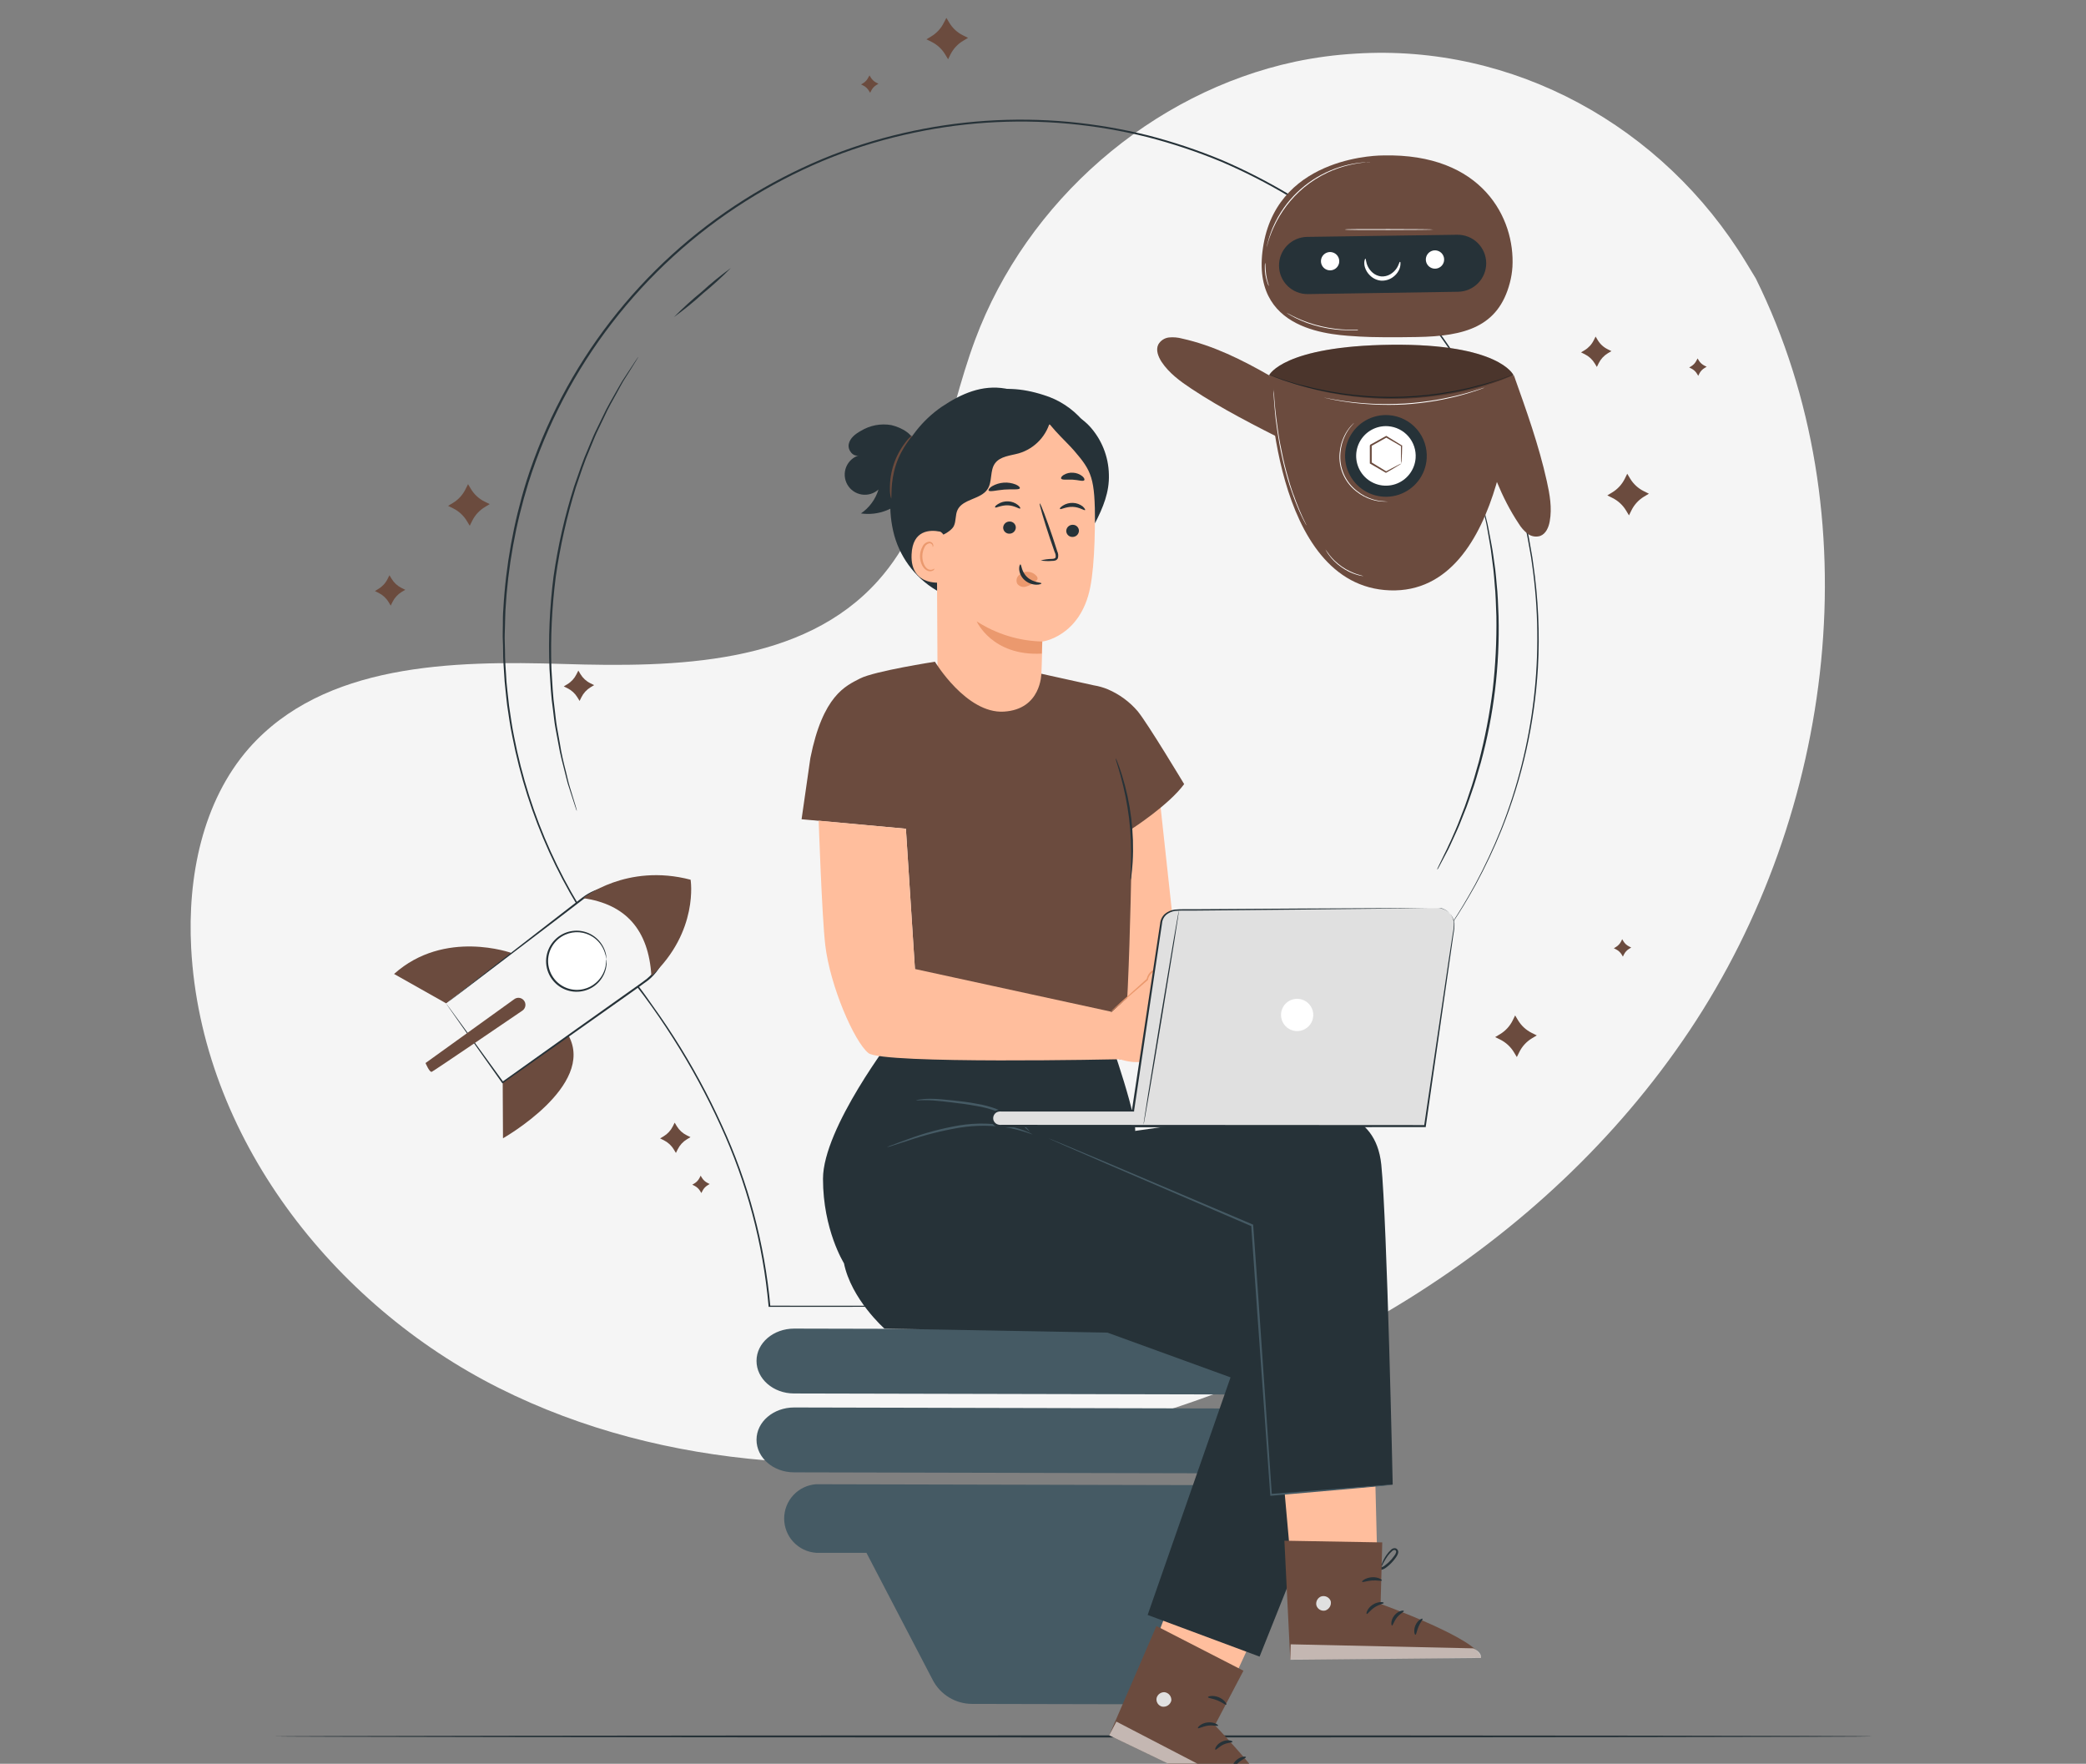 <svg width="343" height="290" viewBox="0 0 343 290" fill="none" xmlns="http://www.w3.org/2000/svg">
<rect x="0" y="0" width="343" height="290" fill="#808080" stroke="none"/>
<g clip-path="url(#clip0_1_876)">
<path d="M288.699 45.775L287.087 43.122C273.443 20.689 248.842 7.171 222.9 8.816C219.555 9.009 216.229 9.452 212.951 10.143C189.364 15.19 168.841 33.026 160.338 55.87C155.33 69.302 153.937 84.77 144.419 95.436C132.068 109.312 111.088 109.743 92.681 109.173C74.275 108.603 53.248 109.087 40.944 123.016C33.263 131.778 30.816 144.222 31.433 155.869C33.078 186.805 54.648 214.471 82.049 228.222C109.45 241.972 141.746 243.199 171.746 237.15C213.78 228.679 253.757 205.411 277.781 169.493C301.806 133.576 307.888 84.565 288.699 45.775Z" fill="#F5F5F5"/>
<path d="M307.855 285.504C307.855 285.597 248.994 285.676 176.409 285.676C103.825 285.676 44.951 285.577 44.951 285.504C44.951 285.431 103.792 285.331 176.409 285.331C249.027 285.331 307.855 285.385 307.855 285.504Z" fill="#263238"/>
<path d="M76.961 79.61L77.439 80.406C77.974 81.297 78.755 82.016 79.687 82.475L80.523 82.887L79.727 83.371C78.834 83.906 78.113 84.686 77.651 85.619L77.24 86.448L76.762 85.659C76.225 84.765 75.442 84.045 74.507 83.583L73.678 83.172L74.474 82.694C75.366 82.156 76.084 81.374 76.543 80.439L76.961 79.61Z" fill="#6B4B3E"/>
<path d="M249.133 166.959L249.611 167.755C250.148 168.647 250.928 169.367 251.86 169.832L252.695 170.243L251.899 170.72C251.006 171.258 250.285 172.041 249.823 172.976L249.412 173.805L248.934 173.009C248.396 172.119 247.616 171.399 246.686 170.933L245.85 170.521L246.646 170.044C247.539 169.509 248.26 168.728 248.722 167.795L249.133 166.959Z" fill="#6B4B3E"/>
<path d="M155.615 2.939L156.093 3.735C156.628 4.629 157.408 5.349 158.341 5.811L159.177 6.223L158.381 6.7C157.495 7.226 156.775 7.992 156.305 8.909L155.894 9.745L155.416 8.949C154.879 8.055 154.096 7.335 153.161 6.873L152.332 6.461L153.128 5.984C154.018 5.447 154.736 4.667 155.197 3.735L155.615 2.939Z" fill="#6B4B3E"/>
<path d="M267.566 77.892L268.044 78.688C268.581 79.582 269.364 80.302 270.299 80.764L271.128 81.175L270.332 81.653C269.442 82.19 268.724 82.97 268.263 83.901L267.852 84.737L267.374 83.941C266.837 83.047 266.054 82.327 265.119 81.865L264.29 81.454L265.079 80.976C265.971 80.439 266.691 79.659 267.155 78.728L267.566 77.892Z" fill="#6B4B3E"/>
<path d="M95.096 110.261L95.441 110.838C95.833 111.489 96.404 112.014 97.086 112.35L97.696 112.649L97.112 113C96.461 113.393 95.937 113.964 95.6 114.645L95.301 115.249L94.95 114.672C94.557 114.021 93.986 113.496 93.305 113.159L92.701 112.861L93.278 112.509C93.931 112.119 94.456 111.547 94.791 110.864L95.096 110.261Z" fill="#6B4B3E"/>
<path d="M110.935 184.59L111.287 185.174C111.68 185.819 112.248 186.339 112.925 186.673L113.536 186.971L112.952 187.323C112.301 187.715 111.776 188.286 111.439 188.968L111.141 189.571L110.789 188.994C110.399 188.344 109.83 187.82 109.151 187.482L108.541 187.177L109.125 186.832C109.775 186.439 110.3 185.868 110.637 185.187L110.935 184.59Z" fill="#6B4B3E"/>
<path d="M262.366 55.34L262.711 55.917C263.102 56.569 263.673 57.095 264.356 57.429L264.966 57.734L264.383 58.079C263.732 58.472 263.207 59.043 262.87 59.724L262.572 60.334L262.22 59.751C261.828 59.1 261.257 58.575 260.575 58.238L259.972 57.94L260.549 57.588C261.201 57.198 261.727 56.626 262.061 55.943L262.366 55.34Z" fill="#6B4B3E"/>
<path d="M64.04 94.581L64.385 95.158C64.777 95.811 65.348 96.338 66.03 96.677L66.64 96.975L66.057 97.32C65.409 97.716 64.885 98.286 64.544 98.965L64.246 99.575L63.894 98.991C63.502 98.341 62.931 97.816 62.249 97.479L61.646 97.181L62.223 96.829C62.875 96.439 63.401 95.867 63.735 95.184L64.04 94.581Z" fill="#6B4B3E"/>
<path d="M279.134 58.935L279.333 59.267C279.558 59.638 279.885 59.937 280.275 60.129L280.627 60.301L280.295 60.5C279.915 60.721 279.609 61.049 279.413 61.442L279.24 61.794L279.041 61.462C278.818 61.087 278.491 60.785 278.1 60.593L277.755 60.421L278.086 60.222C278.458 59.996 278.757 59.67 278.949 59.28L279.134 58.935Z" fill="#6B4B3E"/>
<path d="M266.737 154.423L266.936 154.761C267.161 155.133 267.488 155.432 267.878 155.624L268.223 155.796L267.891 155.995C267.518 156.22 267.217 156.547 267.023 156.937L266.85 157.289L266.651 156.95C266.426 156.579 266.099 156.28 265.709 156.088L265.364 155.916L265.696 155.717C266.069 155.492 266.371 155.165 266.565 154.775L266.737 154.423Z" fill="#6B4B3E"/>
<path d="M142.973 12.398L143.172 12.73C143.393 13.101 143.715 13.402 144.1 13.598L144.445 13.771L144.114 13.97C143.742 14.195 143.443 14.522 143.251 14.912L143.079 15.257L142.873 14.925C142.651 14.552 142.326 14.25 141.938 14.056L141.586 13.884L141.918 13.685C142.288 13.46 142.585 13.133 142.774 12.743L142.973 12.398Z" fill="#6B4B3E"/>
<path d="M115.207 193.306L115.406 193.637C115.631 194.011 115.958 194.312 116.348 194.506L116.693 194.679L116.361 194.878C115.99 195.103 115.69 195.43 115.499 195.82L115.326 196.164L115.127 195.833C114.901 195.461 114.575 195.16 114.186 194.964L113.834 194.791L114.166 194.592C114.54 194.369 114.842 194.042 115.035 193.651L115.207 193.306Z" fill="#6B4B3E"/>
<path d="M212.805 242.277L130.556 242.085C127.146 242.085 124.387 239.677 124.394 236.725C124.394 233.78 127.173 231.419 130.582 231.419L212.831 231.611C216.24 231.611 218.993 234.012 218.986 236.964C218.98 239.896 216.214 242.283 212.805 242.277Z" fill="#455A64"/>
<path d="M212.805 229.303L130.556 229.117C127.146 229.117 124.387 226.709 124.394 223.758C124.394 220.806 127.173 218.451 130.582 218.451L212.831 218.637C216.24 218.637 218.993 221.045 218.986 223.996C218.98 226.928 216.214 229.309 212.805 229.303Z" fill="#455A64"/>
<path d="M209.501 244.214L134.204 244.041C132.775 244.139 131.437 244.776 130.46 245.822C129.483 246.869 128.94 248.247 128.94 249.679C128.94 251.111 129.483 252.49 130.46 253.536C131.437 254.583 132.775 255.219 134.204 255.317H142.469L153.386 276.258C154.002 277.428 154.924 278.409 156.053 279.096C157.183 279.783 158.478 280.15 159.801 280.158L186.71 280.217C188.047 280.222 189.359 279.857 190.501 279.163C191.644 278.468 192.572 277.472 193.184 276.284L203.89 255.503H209.508C210.936 255.405 212.274 254.768 213.252 253.722C214.229 252.675 214.772 251.297 214.772 249.865C214.772 248.433 214.229 247.055 213.252 246.008C212.274 244.962 210.936 244.325 209.508 244.227L209.501 244.214Z" fill="#455A64"/>
<path d="M235.363 156.605C235.363 156.605 235.158 156.924 234.753 157.514L232.962 160.167L231.655 162.131C231.178 162.854 230.707 163.683 230.163 164.558L228.438 167.411C227.808 168.419 227.264 169.566 226.614 170.727C226.296 171.324 225.951 171.934 225.633 172.558C225.467 172.876 225.301 173.221 225.129 173.513C224.956 173.805 224.817 174.176 224.658 174.514C223.994 175.874 223.331 177.294 222.668 178.786L220.718 183.555C220.101 185.233 219.491 186.998 218.86 188.822C217.583 192.756 216.54 196.763 215.736 200.821C214.83 205.397 214.385 210.052 214.41 214.717V214.83H214.304L126.516 214.876H126.377V214.737C125.455 204.462 122.776 194.422 118.457 185.054C116.196 180.086 113.587 175.282 110.65 170.681C109.164 168.339 107.586 166.038 105.908 163.776C104.229 161.514 102.399 159.358 100.601 157.143L100.382 156.877H100.734L100.608 157.143C92.385 146.569 86.774 134.204 84.231 121.053C83.873 119.368 83.654 117.657 83.389 115.945C83.282 115.083 83.203 114.221 83.11 113.358L82.977 112.032L82.891 110.705C82.845 109.836 82.765 108.967 82.739 108.092C82.712 107.216 82.739 106.341 82.686 105.439C82.632 104.537 82.686 103.688 82.686 102.785C82.686 101.883 82.686 101.021 82.765 100.132C83.167 93.015 84.436 85.974 86.546 79.165C92.67 59.963 105.376 43.539 122.424 32.788C126.485 30.228 130.751 28.01 135.179 26.155C139.527 24.347 144.02 22.911 148.611 21.863C157.508 19.814 166.675 19.198 175.766 20.039C180.139 20.453 184.476 21.192 188.74 22.248C192.883 23.315 196.946 24.671 200.898 26.307C204.713 27.95 208.416 29.842 211.982 31.972C215.409 34.079 218.695 36.408 221.819 38.943C227.723 43.796 232.954 49.415 237.373 55.652C241.457 61.4 244.8 67.64 247.323 74.224C247.986 75.776 248.444 77.368 248.987 78.92C249.531 80.472 249.89 82.051 250.314 83.563C250.666 85.129 251.05 86.661 251.355 88.206C251.488 88.976 251.627 89.732 251.76 90.488C251.893 91.244 252.039 91.994 252.118 92.75C252.936 98.391 253.192 104.099 252.881 109.79C252.34 118.931 250.324 127.924 246.911 136.421C245.662 139.508 244.24 142.522 242.653 145.449C241.247 147.983 239.96 150.092 238.859 151.71L237.393 153.866L236.265 155.372L235.343 156.605L236.232 155.372L237.347 153.839L238.806 151.67C239.894 150.026 241.167 147.936 242.56 145.402C244.134 142.471 245.545 139.455 246.785 136.368C252.261 122.525 254.029 107.492 251.913 92.756C251.833 92 251.687 91.257 251.554 90.501C251.422 89.745 251.282 88.989 251.143 88.226C250.845 86.701 250.48 85.175 250.102 83.583C249.724 81.991 249.253 80.485 248.775 78.94C248.298 77.394 247.767 75.802 247.11 74.257C244.588 67.698 241.245 61.484 237.161 55.764C232.747 49.562 227.528 43.974 221.64 39.149C218.521 36.63 215.244 34.312 211.83 32.211C208.276 30.089 204.584 28.208 200.779 26.579C196.841 24.951 192.794 23.601 188.667 22.54C184.417 21.485 180.093 20.751 175.733 20.344C166.677 19.509 157.545 20.127 148.684 22.175C144.111 23.218 139.635 24.649 135.305 26.453C130.895 28.309 126.646 30.528 122.603 33.086C105.601 43.832 92.947 60.243 86.878 79.418C84.776 86.201 83.51 93.215 83.11 100.305C83.064 101.18 83.057 102.056 83.031 102.958C83.004 103.86 82.957 104.702 82.997 105.578C83.037 106.454 83.031 107.322 83.05 108.191C83.07 109.06 83.15 109.929 83.203 110.791L83.282 112.118L83.415 113.445C83.508 114.3 83.594 115.163 83.7 116.018C83.959 117.723 84.178 119.428 84.529 121.106C87.06 134.205 92.646 146.522 100.833 157.056L101.046 157.328H100.701L100.833 157.056C102.644 159.252 104.508 161.401 106.14 163.689C107.771 165.978 109.403 168.273 110.889 170.621C113.837 175.232 116.45 180.049 118.709 185.034C123.048 194.435 125.741 204.511 126.669 214.823L126.523 214.684L214.31 214.73L214.204 214.843C214.192 210.166 214.65 205.499 215.571 200.914C216.37 196.846 217.407 192.828 218.675 188.881C219.338 187.057 219.928 185.293 220.552 183.615C221.175 181.937 221.878 180.365 222.542 178.839C223.205 177.314 223.915 175.927 224.532 174.574L225.003 173.573L225.513 172.617C225.852 171.994 226.177 171.384 226.502 170.787C227.165 169.613 227.709 168.465 228.339 167.47L230.077 164.625C230.621 163.749 231.098 162.92 231.583 162.204C232.067 161.487 232.518 160.837 232.909 160.26L234.727 157.607L235.39 156.712L235.363 156.605Z" fill="#263238"/>
<path d="M94.837 133.344C94.804 133.286 94.779 133.223 94.764 133.158C94.711 133.012 94.651 132.826 94.572 132.594C94.399 132.077 94.167 131.354 93.869 130.432L93.365 128.866C93.199 128.289 93.053 127.652 92.88 126.976C92.549 125.61 92.104 124.071 91.819 122.333C91.66 121.464 91.494 120.555 91.315 119.607C91.136 118.658 91.056 117.657 90.917 116.622C90.605 114.566 90.506 112.35 90.353 109.989C90.156 104.921 90.377 99.844 91.017 94.813C91.734 89.791 92.864 84.838 94.393 80.001C95.162 77.792 95.852 75.683 96.701 73.779C97.112 72.824 97.464 71.882 97.882 71.013L99.096 68.519C99.832 66.914 100.674 65.548 101.351 64.321C101.702 63.717 102.014 63.14 102.326 62.63L103.228 61.25L104.482 59.353L104.813 58.869C104.893 58.756 104.933 58.703 104.939 58.709C104.946 58.716 104.939 58.769 104.846 58.889L104.541 59.393L103.341 61.323L102.465 62.709C102.16 63.226 101.862 63.81 101.523 64.42C100.86 65.654 100.031 67.02 99.314 68.632L98.121 71.126C97.716 71.995 97.371 72.937 96.966 73.892C96.131 75.789 95.454 77.872 94.698 80.101C93.199 84.924 92.09 89.859 91.381 94.859C90.74 99.871 90.503 104.926 90.672 109.976C90.818 112.297 90.904 114.513 91.202 116.562C91.335 117.59 91.415 118.592 91.58 119.54C91.746 120.489 91.905 121.391 92.065 122.26C92.323 124.004 92.728 125.576 93.066 126.903C93.232 127.566 93.371 128.23 93.524 128.8C93.676 129.37 93.856 129.894 93.995 130.372C94.267 131.301 94.486 132.03 94.658 132.548L94.817 133.118C94.835 133.192 94.842 133.268 94.837 133.344Z" fill="#263238"/>
<path d="M120.175 44.064C118.731 45.535 117.208 46.925 115.612 48.229C114.09 49.623 112.488 50.927 110.816 52.136C112.261 50.664 113.787 49.273 115.386 47.971C116.907 46.579 118.506 45.274 120.175 44.064Z" fill="#263238"/>
<path d="M236.299 142.968C236.299 142.968 236.299 142.915 236.358 142.815L236.557 142.384L237.347 140.753L237.924 139.579C238.129 139.147 238.328 138.663 238.587 138.152C239.025 137.124 239.575 135.977 240.059 134.657L240.855 132.594C241.127 131.878 241.36 131.115 241.625 130.332C242.182 128.773 242.64 127.069 243.15 125.278C244.172 121.379 244.938 117.417 245.445 113.418C245.904 109.411 246.106 105.379 246.049 101.346C245.976 99.489 245.943 97.718 245.77 96.04C245.698 95.217 245.651 94.421 245.558 93.659C245.465 92.896 245.366 92.166 245.28 91.47C245.127 90.07 244.868 88.816 244.689 87.722C244.59 87.171 244.51 86.654 244.417 86.183C244.324 85.712 244.218 85.294 244.132 84.91L243.754 83.132C243.721 82.946 243.688 82.794 243.668 82.668C243.659 82.615 243.659 82.561 243.668 82.508C243.69 82.558 243.708 82.609 243.721 82.661C243.754 82.787 243.794 82.933 243.84 83.119C243.953 83.55 244.099 84.134 244.285 84.876L244.596 86.15C244.703 86.621 244.789 87.132 244.895 87.682C245.094 88.783 245.372 90.037 245.558 91.436L245.863 93.625C245.963 94.395 246.016 95.191 246.095 96.02C246.281 97.665 246.328 99.442 246.407 101.326C246.611 109.433 245.633 117.526 243.502 125.351C242.978 127.142 242.507 128.853 241.937 130.412C241.658 131.194 241.426 131.957 241.141 132.674L240.325 134.73C239.827 136.056 239.264 137.197 238.806 138.219C238.567 138.73 238.361 139.207 238.143 139.638L237.532 140.799L236.683 142.404L236.458 142.815C236.415 142.876 236.361 142.928 236.299 142.968Z" fill="#263238"/>
<path d="M208.772 61.767C204.235 59.167 199.486 56.799 194.385 55.672C193.677 55.478 192.94 55.415 192.209 55.486C191.845 55.528 191.496 55.655 191.19 55.858C190.885 56.061 190.631 56.334 190.452 56.653C190.014 57.562 190.451 58.643 190.989 59.485C192.216 61.343 194.053 62.689 195.904 63.916C200.978 67.279 206.424 70.019 211.823 72.751C211.16 68.878 209.78 65.555 208.739 61.767" fill="#6B4B3E"/>
<path d="M243.555 71.763C245.041 76.778 246.825 81.766 249.73 86.11C250.109 86.741 250.602 87.297 251.183 87.749C251.474 87.973 251.814 88.124 252.176 88.189C252.537 88.253 252.909 88.23 253.259 88.12C254.201 87.768 254.652 86.694 254.824 85.706C255.222 83.517 254.824 81.268 254.34 79.106C253.014 73.136 250.957 67.425 248.921 61.694C246.739 64.964 245.419 68.327 243.555 71.763Z" fill="#6B4B3E"/>
<path d="M208.705 61.661C208.705 61.661 209.057 96.385 228.545 97.068C248.032 97.751 248.848 61.913 248.848 61.661C248.848 61.661 246.547 56.487 228.777 56.686C211.007 56.885 208.705 61.661 208.705 61.661Z" fill="#6B4B3E"/>
<path d="M234.587 75.451C234.491 76.777 234.003 78.044 233.186 79.092C232.369 80.14 231.259 80.923 229.998 81.341C228.736 81.758 227.379 81.793 226.097 81.439C224.816 81.085 223.669 80.359 222.8 79.353C221.932 78.347 221.381 77.106 221.218 75.787C221.054 74.468 221.286 73.13 221.883 71.943C222.48 70.756 223.416 69.772 224.572 69.117C225.729 68.461 227.053 68.163 228.379 68.261C230.155 68.391 231.807 69.222 232.972 70.571C234.136 71.919 234.717 73.674 234.587 75.451Z" fill="#263238"/>
<path d="M232.77 75.318C232.699 76.284 232.343 77.207 231.748 77.97C231.153 78.734 230.344 79.304 229.425 79.608C228.506 79.912 227.517 79.936 226.584 79.679C225.651 79.421 224.815 78.892 224.182 78.159C223.55 77.426 223.149 76.522 223.03 75.561C222.911 74.6 223.08 73.626 223.515 72.761C223.95 71.896 224.631 71.18 225.473 70.702C226.316 70.225 227.281 70.007 228.246 70.078C229.54 70.175 230.743 70.781 231.591 71.763C232.439 72.746 232.863 74.024 232.77 75.318Z" fill="white"/>
<path d="M230.408 76.214C230.371 75.946 230.356 75.675 230.362 75.405C230.362 74.894 230.362 74.177 230.362 73.295L230.415 73.388L227.875 71.922H228.014L225.474 73.348C225.407 73.468 225.566 73.196 225.553 73.222V73.972C225.553 74.217 225.553 74.469 225.553 74.715C225.553 75.199 225.553 75.67 225.553 76.128L225.487 76.001L227.974 77.52H227.861C228.637 77.103 229.281 76.771 229.732 76.539C229.965 76.406 230.209 76.293 230.462 76.201C230.253 76.359 230.031 76.498 229.798 76.618C229.374 76.877 228.737 77.282 227.941 77.713L227.888 77.746L227.835 77.713L225.314 76.247L225.241 76.207V76.121C225.241 75.663 225.241 75.192 225.241 74.708C225.241 74.463 225.241 74.217 225.241 73.965V73.249C225.241 73.249 225.387 73.003 225.314 73.116L227.868 71.703L227.941 71.664L228.007 71.703L230.495 73.229H230.554V73.289C230.554 74.204 230.501 74.94 230.475 75.444C230.477 75.702 230.454 75.96 230.408 76.214Z" fill="#6B4B3E"/>
<path d="M208.619 61.635C208.619 61.635 208.659 61.635 208.725 61.635L209.017 61.734L210.151 62.132L210.961 62.424L211.949 62.729C212.652 62.941 213.448 63.213 214.357 63.392L215.77 63.75C216.26 63.877 216.778 63.969 217.315 64.082C218.376 64.328 219.537 64.493 220.744 64.692C226.023 65.452 231.384 65.452 236.663 64.692C237.877 64.5 239.031 64.334 240.093 64.089C240.63 63.969 241.147 63.877 241.638 63.757L243.051 63.392C243.96 63.18 244.756 62.908 245.465 62.729C245.817 62.623 246.129 62.53 246.447 62.431L247.263 62.139L248.391 61.741L248.682 61.641L248.788 61.608C248.788 61.608 248.755 61.608 248.689 61.654L248.397 61.767L247.276 62.185L246.467 62.49C246.168 62.596 245.804 62.689 245.485 62.809C244.782 63.021 243.986 63.299 243.077 63.518L241.665 63.89C241.174 64.016 240.656 64.115 240.119 64.235C239.051 64.48 237.897 64.653 236.683 64.852C231.39 65.63 226.011 65.63 220.718 64.852C219.497 64.653 218.343 64.48 217.275 64.228C216.745 64.115 216.221 64.016 215.73 63.89L214.317 63.518C213.408 63.299 212.619 63.021 211.909 62.802L210.927 62.49L210.118 62.185L208.997 61.761L208.705 61.648L208.619 61.635Z" fill="#263238"/>
<g opacity="0.3">
<path d="M208.705 61.661C208.705 61.661 211.007 56.892 228.777 56.686C246.547 56.481 248.848 61.661 248.848 61.661C248.848 61.661 230.926 70.503 208.705 61.661Z" fill="black"/>
</g>
<path d="M214.814 86.376C214.801 86.359 214.79 86.342 214.781 86.322L214.695 86.17L214.37 85.56L214.144 85.122L213.892 84.585C213.713 84.2 213.514 83.762 213.315 83.258L212.997 82.482L212.685 81.633C212.453 81.049 212.261 80.406 212.022 79.736C211.604 78.409 211.199 76.89 210.841 75.298C210.483 73.707 210.224 72.181 210.012 70.781C209.8 69.382 209.661 68.128 209.581 67.06C209.528 66.53 209.495 66.052 209.468 65.628C209.442 65.203 209.422 64.838 209.409 64.54V63.877V63.631C209.409 63.631 209.409 63.631 209.409 63.697V63.87C209.409 64.042 209.409 64.268 209.462 64.533C209.515 64.798 209.501 65.196 209.541 65.614C209.581 66.032 209.614 66.516 209.667 67.047C209.767 68.108 209.933 69.362 210.131 70.761C210.33 72.161 210.622 73.673 210.967 75.265C211.312 76.857 211.73 78.343 212.135 79.689C212.36 80.353 212.546 81.016 212.798 81.587L213.103 82.442L213.415 83.218C213.601 83.716 213.8 84.153 213.972 84.545L214.211 85.089L214.43 85.533L214.728 86.15L214.801 86.309L214.814 86.376Z" fill="white"/>
<path d="M224.207 94.726C224.102 94.723 223.997 94.71 223.895 94.687C223.614 94.642 223.337 94.575 223.066 94.488C222.662 94.367 222.267 94.216 221.885 94.037C221.423 93.811 220.98 93.549 220.559 93.254C220.137 92.954 219.74 92.622 219.371 92.259C219.071 91.96 218.793 91.639 218.542 91.297C218.37 91.073 218.215 90.835 218.078 90.587C218.02 90.5 217.971 90.406 217.932 90.309C217.932 90.309 218.177 90.68 218.595 91.237C218.854 91.564 219.133 91.875 219.431 92.166C219.801 92.519 220.195 92.845 220.612 93.141C221.033 93.434 221.477 93.693 221.938 93.917C222.312 94.101 222.698 94.26 223.092 94.395C223.769 94.62 224.207 94.7 224.207 94.726Z" fill="white"/>
<path d="M228.266 82.475H228.08C227.961 82.475 227.775 82.475 227.543 82.475C226.886 82.464 226.234 82.359 225.606 82.164C224.667 81.879 223.791 81.417 223.026 80.804C222.071 80.066 221.319 79.099 220.837 77.993C220.356 76.887 220.162 75.677 220.273 74.476C220.317 73.953 220.41 73.436 220.552 72.93C220.682 72.496 220.846 72.072 221.043 71.664C221.331 71.069 221.702 70.517 222.144 70.025C222.261 69.893 222.385 69.767 222.515 69.647C222.608 69.561 222.655 69.521 222.661 69.528C222.668 69.534 222.482 69.713 222.184 70.065C221.761 70.56 221.408 71.112 221.136 71.703C220.943 72.109 220.786 72.531 220.665 72.964C220.531 73.461 220.444 73.969 220.406 74.483C220.3 75.663 220.491 76.851 220.963 77.938C221.434 79.025 222.171 79.976 223.106 80.704C223.508 81.025 223.939 81.309 224.392 81.553C224.793 81.755 225.207 81.928 225.633 82.071C226.254 82.269 226.898 82.387 227.55 82.422C228.007 82.475 228.266 82.462 228.266 82.475Z" fill="white"/>
<path d="M227.424 25.558C227.424 25.558 210.43 25.352 207.777 40.084C205.124 54.816 219.457 55.068 223.59 55.34C225.467 55.466 229.473 55.479 233.009 55.413C240.842 55.28 246.374 53.761 248.264 46.498C248.49 45.645 248.632 44.772 248.689 43.891C249.147 35.932 243.754 25.166 227.424 25.558Z" fill="#6B4B3E"/>
<path d="M239.748 47.971L215.066 48.355C214.449 48.365 213.835 48.252 213.261 48.024C212.687 47.795 212.164 47.455 211.722 47.024C211.28 46.592 210.928 46.077 210.685 45.509C210.443 44.941 210.316 44.33 210.311 43.712C210.291 42.47 210.766 41.27 211.63 40.377C212.494 39.484 213.678 38.971 214.92 38.95L239.615 38.598C240.233 38.589 240.846 38.703 241.42 38.931C241.994 39.16 242.518 39.5 242.96 39.931C243.402 40.363 243.755 40.877 243.999 41.445C244.242 42.013 244.371 42.623 244.378 43.241C244.388 44.482 243.907 45.676 243.039 46.562C242.172 47.448 240.988 47.955 239.748 47.971Z" fill="#263238"/>
<path d="M220.187 43.235C220.13 43.527 219.987 43.796 219.777 44.008C219.567 44.219 219.299 44.364 219.006 44.422C218.714 44.481 218.411 44.452 218.135 44.338C217.859 44.224 217.624 44.032 217.458 43.784C217.292 43.536 217.204 43.244 217.204 42.946C217.204 42.648 217.292 42.357 217.458 42.109C217.624 41.861 217.86 41.668 218.135 41.554C218.411 41.441 218.714 41.411 219.006 41.47C219.396 41.549 219.739 41.778 219.961 42.109C220.182 42.44 220.263 42.844 220.187 43.235Z" fill="white"/>
<path d="M237.433 42.956C237.376 43.249 237.234 43.518 237.024 43.729C236.814 43.941 236.546 44.085 236.254 44.145C235.962 44.204 235.659 44.175 235.384 44.062C235.108 43.949 234.872 43.757 234.706 43.51C234.539 43.263 234.45 42.971 234.449 42.673C234.448 42.376 234.536 42.084 234.701 41.836C234.866 41.588 235.1 41.394 235.375 41.279C235.65 41.165 235.953 41.134 236.246 41.192C236.637 41.269 236.981 41.498 237.204 41.828C237.427 42.159 237.509 42.565 237.433 42.956Z" fill="white"/>
<path d="M224.512 42.538C224.625 42.538 224.565 43.075 224.896 43.779C225.087 44.179 225.358 44.536 225.692 44.827C226.089 45.173 226.582 45.39 227.105 45.45C227.632 45.488 228.158 45.363 228.611 45.092C228.994 44.867 229.326 44.564 229.586 44.203C230.037 43.573 230.077 43.049 230.19 43.056C230.302 43.062 230.276 43.188 230.276 43.44C230.261 43.794 230.168 44.141 230.004 44.455C229.758 44.93 229.395 45.334 228.949 45.629C228.39 46.008 227.719 46.188 227.046 46.14C226.373 46.068 225.746 45.769 225.268 45.291C224.883 44.927 224.597 44.47 224.439 43.964C224.331 43.626 224.301 43.268 224.353 42.916C224.399 42.651 224.465 42.532 224.512 42.538Z" fill="white"/>
<path d="M225.275 26.659H225.215H225.036C224.877 26.659 224.644 26.659 224.372 26.712C223.528 26.796 222.691 26.935 221.865 27.13C220.641 27.42 219.45 27.833 218.31 28.363C216.911 29.018 215.6 29.847 214.41 30.831C212.255 32.632 210.537 34.901 209.389 37.464C209.04 38.236 208.745 39.032 208.506 39.845C208.414 40.137 208.367 40.363 208.321 40.508L208.268 40.681V40.741C208.268 40.741 208.268 40.741 208.268 40.681L208.307 40.502C208.341 40.349 208.38 40.117 208.467 39.839C208.676 39.017 208.946 38.212 209.276 37.431C209.777 36.262 210.402 35.15 211.14 34.114C213.707 30.528 217.507 28.015 221.812 27.057C222.651 26.87 223.502 26.746 224.359 26.685C224.658 26.685 224.897 26.685 225.023 26.685H225.261L225.275 26.659Z" fill="white"/>
<path d="M208.652 47.042C208.543 46.879 208.46 46.7 208.407 46.511C208.253 46.08 208.137 45.636 208.062 45.185C207.992 44.722 207.963 44.253 207.976 43.785C207.972 43.591 207.994 43.397 208.042 43.208C208.089 43.208 208.042 44.097 208.201 45.198C208.361 46.299 208.692 47.029 208.652 47.042Z" fill="white"/>
<path d="M235.668 37.736C235.668 37.776 232.418 37.809 228.412 37.809C224.406 37.809 221.149 37.809 221.149 37.736C221.149 37.663 224.399 37.67 228.412 37.67C232.425 37.67 235.668 37.703 235.668 37.736Z" fill="white"/>
<path d="M223.278 54.292C223.278 54.292 223.238 54.292 223.159 54.292H222.807C222.648 54.292 222.462 54.292 222.243 54.292C222.024 54.292 221.772 54.292 221.494 54.292C220.847 54.286 220.2 54.246 219.557 54.172C218.77 54.081 217.988 53.946 217.216 53.768C216.445 53.593 215.685 53.371 214.94 53.105C214.333 52.885 213.737 52.632 213.156 52.348C212.904 52.229 212.685 52.11 212.493 52.003C212.3 51.897 212.135 51.811 212.002 51.731L211.697 51.546L211.597 51.473C211.597 51.473 211.637 51.473 211.71 51.519L212.029 51.678C212.161 51.751 212.327 51.844 212.526 51.937C212.725 52.03 212.944 52.149 213.189 52.255C213.687 52.488 214.29 52.74 214.974 52.985C215.718 53.245 216.475 53.466 217.242 53.648C218.01 53.826 218.788 53.963 219.57 54.06C220.287 54.146 220.943 54.192 221.494 54.206C221.766 54.206 222.018 54.206 222.237 54.206H223.271L223.278 54.292Z" fill="white"/>
<path d="M244.053 63.784H243.993L243.8 63.857L243.064 64.122C242.746 64.235 242.354 64.367 241.89 64.507C241.426 64.646 240.902 64.818 240.318 64.964L239.396 65.21L238.388 65.442C237.725 65.608 236.942 65.74 236.153 65.893C234.433 66.184 232.699 66.387 230.959 66.503C229.22 66.592 227.478 66.592 225.739 66.503C224.936 66.45 224.174 66.41 223.464 66.331L222.436 66.225L221.487 66.092C220.884 66.019 220.346 65.913 219.869 65.833C219.391 65.754 218.987 65.667 218.655 65.594L217.892 65.422L217.693 65.376H217.627C217.627 65.376 217.627 65.376 217.7 65.376L217.899 65.409L218.668 65.555C219 65.621 219.404 65.701 219.882 65.767C220.36 65.833 220.897 65.946 221.5 66.012L222.449 66.132C222.774 66.171 223.112 66.198 223.47 66.231C224.18 66.304 224.943 66.344 225.739 66.39C227.344 66.457 229.108 66.457 230.952 66.351C232.796 66.244 234.547 66.012 236.126 65.754C236.915 65.608 237.665 65.482 238.361 65.316C238.706 65.236 239.025 65.17 239.37 65.09L240.292 64.858C240.882 64.719 241.406 64.553 241.864 64.42C242.321 64.288 242.726 64.162 243.051 64.055L243.794 63.817L243.986 63.757L244.053 63.784Z" fill="white"/>
<path d="M82.659 177.957L82.706 187.157C82.706 187.157 97.961 178.534 93.491 170.276L82.659 177.957Z" fill="#6B4B3E"/>
<path d="M84.145 156.705C84.145 156.705 73.127 152.679 64.796 160.141L73.366 164.976L84.145 156.705Z" fill="#6B4B3E"/>
<path d="M73.366 165.003C73.711 165.454 82.652 177.957 82.652 177.957L106.014 161.375C106.976 160.693 107.786 159.82 108.394 158.809C109.001 157.799 109.393 156.674 109.544 155.505C109.695 154.335 109.602 153.148 109.27 152.016C108.939 150.885 108.377 149.834 107.619 148.931C106.201 147.255 104.192 146.19 102.01 145.957C99.827 145.723 97.639 146.339 95.898 147.677L73.366 165.003Z" fill="#F5F5F5"/>
<path d="M73.366 165.003C73.423 164.944 73.486 164.891 73.552 164.844L74.136 164.373L76.417 162.588L84.881 155.995L90.751 151.445L94.028 148.911L95.746 147.585C96.344 147.127 96.997 146.745 97.689 146.45C98.041 146.296 98.402 146.166 98.77 146.059C99.146 145.96 99.527 145.885 99.911 145.833C100.694 145.721 101.49 145.721 102.273 145.833C103.899 146.053 105.43 146.731 106.684 147.79C107.325 148.331 107.886 148.961 108.349 149.661C108.815 150.374 109.178 151.148 109.43 151.962C109.919 153.647 109.896 155.438 109.363 157.11C108.852 158.706 107.886 160.119 106.584 161.176C105.258 162.17 103.977 163.039 102.704 163.961L95.328 169.175L82.725 178.063L82.619 178.136L82.546 178.037C79.701 174.017 77.392 170.74 75.781 168.485L73.97 165.898L73.505 165.235C73.45 165.164 73.401 165.089 73.36 165.009C73.424 165.083 73.484 165.161 73.539 165.242C73.665 165.401 73.831 165.626 74.043 165.905L75.92 168.472L82.752 177.884H82.579L95.136 168.936C97.49 167.271 99.951 165.52 102.498 163.709C103.765 162.794 105.098 161.905 106.359 160.937C107.603 159.919 108.524 158.562 109.012 157.03C109.522 155.425 109.542 153.705 109.072 152.088C108.833 151.305 108.485 150.559 108.037 149.873C107.381 148.879 106.522 148.036 105.516 147.4C104.509 146.764 103.379 146.35 102.2 146.185C101.448 146.076 100.684 146.076 99.931 146.185C99.56 146.232 99.192 146.303 98.83 146.397C98.475 146.496 98.127 146.62 97.789 146.769C96.416 147.319 95.341 148.334 94.2 149.17L90.937 151.664L85.067 156.121L76.523 162.615L74.182 164.386L73.559 164.844L73.366 165.003Z" fill="#263238"/>
<path d="M84.563 164.286L69.97 174.786C69.97 174.786 70.633 176.385 70.998 176.226C71.363 176.067 82.334 168.598 85.896 166.17C86.033 166.076 86.148 165.954 86.233 165.812C86.318 165.669 86.372 165.51 86.39 165.345C86.409 165.18 86.391 165.013 86.339 164.856C86.287 164.698 86.201 164.554 86.088 164.432C85.897 164.224 85.635 164.094 85.353 164.067C85.072 164.04 84.79 164.118 84.563 164.286Z" fill="#6B4B3E"/>
<path d="M99.706 157.693C99.768 158.657 99.543 159.618 99.059 160.454C98.576 161.29 97.855 161.963 96.988 162.389C96.121 162.816 95.148 162.975 94.191 162.848C93.233 162.72 92.335 162.312 91.61 161.674C90.885 161.036 90.365 160.197 90.117 159.264C89.868 158.331 89.902 157.345 90.214 156.431C90.526 155.517 91.103 154.716 91.87 154.129C92.638 153.543 93.562 153.197 94.525 153.136C95.817 153.055 97.087 153.489 98.058 154.343C99.03 155.197 99.622 156.402 99.706 157.693Z" fill="white"/>
<path d="M99.706 157.693C99.706 157.693 99.659 157.262 99.414 156.539C99.062 155.514 98.378 154.637 97.47 154.045C96.807 153.612 96.045 153.351 95.255 153.287C94.465 153.224 93.671 153.359 92.947 153.68C92.059 154.074 91.313 154.73 90.809 155.56C90.305 156.39 90.067 157.354 90.128 158.323C90.2 159.324 90.583 160.277 91.222 161.05C91.792 161.735 92.543 162.246 93.391 162.523C94.238 162.8 95.147 162.832 96.011 162.615C96.73 162.44 97.396 162.097 97.955 161.613C98.783 160.914 99.351 159.956 99.567 158.894C99.633 158.501 99.679 158.104 99.706 157.706C99.736 157.808 99.749 157.913 99.746 158.018C99.766 158.32 99.749 158.623 99.692 158.92C99.542 159.863 99.121 160.742 98.478 161.449C97.836 162.156 97.002 162.66 96.078 162.9C95.161 163.142 94.195 163.118 93.292 162.832C92.389 162.545 91.586 162.007 90.977 161.282C90.286 160.461 89.875 159.441 89.803 158.37C89.738 157.337 89.993 156.309 90.533 155.426C91.073 154.543 91.872 153.848 92.821 153.435C93.646 153.082 94.55 152.954 95.441 153.063C96.385 153.187 97.274 153.579 98.001 154.194C98.728 154.81 99.262 155.621 99.54 156.532C99.632 156.818 99.688 157.115 99.706 157.415C99.72 157.507 99.72 157.601 99.706 157.693Z" fill="#263238"/>
<path d="M107.108 160.479C114.955 153.143 113.555 144.646 113.555 144.646C103.002 141.874 95.879 147.677 95.879 147.677C102.903 148.666 106.664 152.917 107.108 160.479Z" fill="#6B4B3E"/>
<path d="M190.458 129.244L193.184 154.297L209.316 159.676L209.979 167.477L187.215 165.951C187.215 165.951 180.197 166.124 178.671 156.877L178.3 132.574L190.458 129.244Z" fill="#FFBE9D"/>
<path d="M223.935 167.344C223.791 167.514 223.6 167.637 223.386 167.696C223.172 167.755 222.944 167.748 222.734 167.676C222.642 167.648 222.555 167.605 222.475 167.55C221.905 167.192 222.296 165.938 222.296 165.938L219.457 164.671C219.457 164.671 214.927 166.144 213.116 167.43C211.306 168.717 208.148 166.455 208.148 166.455L208.606 159.822L215.385 156.32C215.385 156.32 214.974 156.526 215.597 155.697C216.221 154.868 217.846 155.697 217.846 155.697C218.23 155.312 219.398 155.445 219.398 155.445L224.041 157.262C224.512 157.449 224.935 157.739 225.279 158.111C225.624 158.483 225.88 158.927 226.031 159.411L227.211 163.159C227.211 163.159 227.676 165.759 227.364 166.25C227.229 166.455 227.023 166.603 226.785 166.666C226.548 166.728 226.296 166.7 226.077 166.588C226.077 166.588 225.414 168.041 225.023 167.994C224.617 167.864 224.239 167.659 223.908 167.391L223.935 167.344Z" fill="#FFBE9D"/>
<path d="M214.41 166.688C214.529 166.65 214.645 166.601 214.755 166.542L215.736 166.11C216.952 165.595 218.196 165.152 219.464 164.784H219.391L222.23 166.077L222.157 165.925C222.086 166.164 222.041 166.411 222.024 166.661C221.993 166.939 222.044 167.221 222.17 167.47C222.257 167.595 222.376 167.694 222.515 167.755C222.642 167.826 222.782 167.871 222.927 167.888C223.226 167.919 223.526 167.844 223.776 167.676C223.84 167.633 223.9 167.584 223.955 167.53L223.994 167.49H223.809L223.888 167.556L224.24 167.789C224.36 167.87 224.486 167.941 224.618 168.001C224.688 168.035 224.761 168.062 224.837 168.08C224.929 168.113 225.03 168.113 225.122 168.08C225.281 168.015 225.419 167.907 225.52 167.769C225.612 167.651 225.697 167.527 225.772 167.397C225.928 167.143 226.068 166.88 226.19 166.608L225.984 166.681C226.174 166.778 226.387 166.822 226.6 166.806C226.813 166.791 227.017 166.718 227.192 166.595C227.371 166.461 227.498 166.268 227.55 166.051C227.615 165.855 227.657 165.653 227.676 165.447C227.65 164.657 227.566 163.87 227.424 163.092C227.225 162.429 227.012 161.766 226.794 161.103C226.661 160.671 226.528 160.254 226.396 159.829C226.281 159.398 226.121 158.979 225.918 158.582C225.695 158.19 225.392 157.848 225.029 157.58C224.678 157.327 224.289 157.132 223.875 157.003L219.484 155.299H219.451C219.168 155.272 218.884 155.272 218.602 155.299C218.304 155.311 218.019 155.418 217.786 155.604H217.965C217.749 155.429 217.494 155.309 217.221 155.253C216.949 155.198 216.667 155.209 216.4 155.285C215.922 155.475 215.534 155.837 215.312 156.3L215.365 156.247L210.722 158.642L209.455 159.305C209.303 159.374 209.158 159.458 209.024 159.557C209.183 159.503 209.338 159.439 209.488 159.365L210.775 158.754L215.491 156.453H215.524V156.413C215.722 156.012 216.063 155.7 216.479 155.537C216.707 155.476 216.946 155.469 217.177 155.519C217.408 155.569 217.624 155.673 217.806 155.823L217.899 155.896L217.985 155.816C218.179 155.679 218.411 155.605 218.648 155.604C218.911 155.577 219.175 155.577 219.438 155.604H219.404L223.782 157.335C224.168 157.461 224.532 157.644 224.863 157.879C225.191 158.12 225.465 158.427 225.666 158.781C225.857 159.162 226.008 159.563 226.117 159.975C226.243 160.393 226.382 160.817 226.515 161.242C226.727 161.905 226.946 162.568 227.145 163.232C227.285 163.992 227.371 164.761 227.404 165.533C227.408 165.713 227.395 165.893 227.364 166.071C227.326 166.22 227.237 166.351 227.112 166.442C226.983 166.529 226.833 166.58 226.678 166.589C226.523 166.598 226.368 166.566 226.23 166.495L226.084 166.435L226.024 166.575C225.908 166.834 225.778 167.087 225.633 167.331C225.522 167.553 225.358 167.744 225.155 167.888C225.114 167.898 225.071 167.898 225.029 167.888C224.967 167.872 224.907 167.85 224.85 167.822C224.732 167.766 224.617 167.704 224.505 167.636C224.392 167.563 224.28 167.49 224.174 167.411L224.094 167.351C224.266 167.351 223.855 167.351 223.895 167.351L223.862 167.384C223.82 167.427 223.773 167.465 223.722 167.497C223.53 167.633 223.294 167.694 223.059 167.669C222.947 167.657 222.838 167.621 222.741 167.563C222.641 167.53 222.554 167.465 222.495 167.377C222.336 166.949 222.336 166.479 222.495 166.051V165.945L222.396 165.898L219.544 164.645H219.504H219.471C218.202 165.038 216.961 165.516 215.756 166.077C215.332 166.276 215.013 166.442 214.801 166.561C214.665 166.584 214.533 166.626 214.41 166.688Z" fill="#EB996E"/>
<path d="M218.21 157.554C218.639 157.911 219.117 158.204 219.63 158.423C220.864 159.028 222.17 159.474 223.517 159.749L223.384 159.604C223.384 159.856 223.424 160.128 223.457 160.406C223.651 161.958 224.142 163.458 224.903 164.824C225.13 165.236 225.387 165.631 225.673 166.004C225.878 166.27 226.004 166.402 226.017 166.389C226.031 166.376 225.633 165.766 225.102 164.718C224.423 163.35 223.975 161.88 223.776 160.366C223.742 160.094 223.722 159.829 223.703 159.584V159.477H223.577C222.252 159.212 220.96 158.805 219.723 158.264C218.781 157.819 218.237 157.488 218.21 157.554Z" fill="#EB996E"/>
<path d="M222.031 161.56C221.949 163.626 222.686 165.64 224.081 167.165C224.16 167.112 223.371 166.004 222.814 164.452C222.257 162.9 222.131 161.547 222.031 161.56Z" fill="#EB996E"/>
<path d="M207.71 164.273C207.71 164.273 207.75 164.326 207.843 164.406C207.975 164.52 208.118 164.622 208.268 164.711C208.825 165.071 209.447 165.321 210.098 165.447C211.098 165.64 212.133 165.548 213.083 165.182C214.288 164.706 215.294 163.833 215.935 162.708L215.73 162.774C217.221 163.492 218.84 163.909 220.492 164.001C220.936 164.047 221.384 164.02 221.819 163.922C222.064 163.867 222.279 163.723 222.422 163.517C222.488 163.412 222.531 163.295 222.55 163.173C222.568 163.051 222.561 162.926 222.529 162.807C222.465 162.57 222.31 162.367 222.097 162.243L221.58 161.958C220.214 161.222 218.927 160.632 217.879 160.147C216.831 159.663 215.889 159.332 215.305 159.106C214.991 158.971 214.665 158.869 214.33 158.801C214.629 158.964 214.94 159.106 215.259 159.225C215.862 159.484 216.725 159.889 217.786 160.353C218.847 160.817 220.088 161.474 221.434 162.224L221.945 162.509C222.014 162.549 222.074 162.602 222.122 162.666C222.17 162.73 222.204 162.803 222.223 162.88C222.244 162.959 222.249 163.042 222.238 163.122C222.227 163.203 222.199 163.281 222.157 163.351C222.054 163.489 221.902 163.582 221.733 163.61C221.332 163.696 220.92 163.719 220.512 163.676C218.903 163.578 217.328 163.175 215.869 162.489L215.736 162.423L215.663 162.555C215.071 163.623 214.137 164.459 213.01 164.93C212.107 165.298 211.121 165.411 210.158 165.255C209.524 165.151 208.912 164.943 208.347 164.638C207.923 164.406 207.724 164.253 207.71 164.273Z" fill="#EB996E"/>
<path d="M227.172 257.891C227.219 257.686 227.219 257.472 227.172 257.267C227.075 256.699 226.86 256.156 226.542 255.675C226.438 255.506 226.311 255.352 226.163 255.218C226.071 255.131 225.957 255.07 225.834 255.042C225.71 255.014 225.581 255.02 225.46 255.059C225.388 255.085 225.322 255.127 225.268 255.182C225.214 255.237 225.173 255.304 225.149 255.377C225.104 255.513 225.104 255.659 225.149 255.795C225.239 256.025 225.35 256.247 225.48 256.458C225.719 256.869 225.925 257.281 226.236 257.745C226.331 257.877 226.458 257.982 226.606 258.048C226.754 258.114 226.917 258.14 227.079 258.123C227.374 258.071 227.651 257.948 227.888 257.765C228.325 257.445 228.723 257.075 229.075 256.664C229.244 256.47 229.401 256.266 229.546 256.054C229.708 255.844 229.827 255.605 229.898 255.35C229.936 255.201 229.921 255.044 229.855 254.905C229.79 254.766 229.678 254.654 229.54 254.588C229.409 254.55 229.272 254.546 229.139 254.576C229.007 254.607 228.885 254.67 228.783 254.76C228.484 255.024 228.218 255.325 227.994 255.656C227.664 256.123 227.4 256.634 227.211 257.175C227.124 257.364 227.079 257.57 227.079 257.778C227.388 257.079 227.766 256.413 228.206 255.788C228.427 255.489 228.683 255.217 228.969 254.979C229.028 254.925 229.1 254.886 229.177 254.867C229.255 254.847 229.336 254.847 229.414 254.866C229.479 254.905 229.529 254.965 229.556 255.036C229.582 255.107 229.584 255.185 229.559 255.258C229.496 255.464 229.392 255.655 229.254 255.821C229.115 256.02 228.963 256.213 228.803 256.398C228.462 256.782 228.082 257.129 227.669 257.433C227.475 257.582 227.247 257.682 227.006 257.725C226.907 257.738 226.808 257.723 226.717 257.682C226.627 257.641 226.55 257.575 226.495 257.493C226.236 257.115 225.991 256.644 225.746 256.259C225.63 256.076 225.525 255.885 225.434 255.689C225.367 255.51 225.434 255.39 225.527 255.344C225.812 255.224 226.09 255.549 226.283 255.821C226.709 256.448 227.01 257.151 227.172 257.891Z" fill="#263238"/>
<path d="M210.981 258.448L202.941 275.873L189.967 269.877L198.278 248.313L210.981 258.448Z" fill="#FFBE9D"/>
<path d="M204.46 274.705L199.758 283.667C199.758 283.667 211.757 296.117 210.656 298.876L182.386 285.325L190.153 267.356L204.46 274.705Z" fill="#6B4B3E"/>
<path d="M191.606 278.247C191.295 278.201 190.977 278.271 190.714 278.443C190.451 278.616 190.261 278.879 190.18 279.183C190.118 279.492 190.178 279.813 190.347 280.079C190.516 280.344 190.782 280.534 191.088 280.609C191.419 280.665 191.76 280.594 192.04 280.409C192.321 280.225 192.521 279.94 192.601 279.614C192.629 279.285 192.529 278.957 192.321 278.7C192.113 278.443 191.814 278.276 191.486 278.234" fill="#E0E0E0"/>
<g opacity="0.6">
<path d="M182.386 285.325L183.566 283.07L210.224 296.913C210.224 296.913 211.226 298.06 210.656 298.903L182.386 285.325Z" fill="white"/>
</g>
<path d="M200.288 283.74C200.215 283.879 199.499 283.607 198.603 283.74C197.708 283.872 197.071 284.264 196.972 284.151C196.872 284.038 197.462 283.335 198.544 283.209C199.625 283.083 200.381 283.627 200.288 283.74Z" fill="#263238"/>
<path d="M202.663 286.393C202.63 286.539 201.92 286.486 201.17 286.844C200.421 287.202 199.99 287.759 199.844 287.686C199.698 287.613 199.996 286.791 200.938 286.36C201.88 285.928 202.722 286.253 202.663 286.393Z" fill="#263238"/>
<path d="M202.65 290.744C202.51 290.744 202.65 289.935 203.366 289.344C204.082 288.754 204.872 288.767 204.872 288.913C204.872 289.059 204.281 289.271 203.704 289.756C203.127 290.24 202.789 290.81 202.65 290.744Z" fill="#263238"/>
<path d="M201.635 280.29C201.515 280.39 200.971 279.892 200.169 279.574C199.366 279.256 198.637 279.209 198.623 279.057C198.61 278.904 199.426 278.692 200.374 279.057C201.323 279.422 201.754 280.198 201.635 280.29Z" fill="#263238"/>
<path d="M207.113 272.384L228.306 219.32C228.306 219.32 227.828 210.273 226.163 207.414C224.498 204.555 174.008 187.886 174.008 187.886C174.008 187.886 161.147 184.789 152.577 187.886C144.007 190.984 137.573 201.696 138.761 207.653C139.948 213.609 145.427 218.451 145.427 218.451L182.107 219.115L202.338 226.47L188.707 265.532L207.113 272.384Z" fill="#263238"/>
<path d="M225.958 236.135L226.435 255.324L212.148 255.669L210.092 232.652L225.958 236.135Z" fill="#FFBE9D"/>
<path d="M227.284 253.606L227.012 263.721C227.012 263.721 243.29 269.572 243.502 272.563L212.155 272.881L211.193 253.327L227.284 253.606Z" fill="#6B4B3E"/>
<path d="M217.315 262.461C217.014 262.556 216.759 262.759 216.599 263.031C216.438 263.303 216.384 263.624 216.446 263.934C216.53 264.238 216.728 264.498 216.998 264.661C217.268 264.823 217.591 264.877 217.899 264.809C218.22 264.712 218.493 264.496 218.661 264.205C218.83 263.915 218.882 263.571 218.807 263.244C218.688 262.936 218.454 262.687 218.155 262.548C217.855 262.41 217.514 262.393 217.202 262.501" fill="#E0E0E0"/>
<g opacity="0.6">
<path d="M212.168 272.901L212.228 270.361L242.262 271.024C242.262 271.024 243.668 271.614 243.515 272.603L212.168 272.901Z" fill="white"/>
</g>
<path d="M227.53 263.555C227.53 263.708 226.76 263.788 226.017 264.285C225.275 264.783 224.87 265.433 224.731 265.373C224.591 265.313 224.81 264.431 225.726 263.841C226.641 263.25 227.563 263.416 227.53 263.555Z" fill="#263238"/>
<path d="M230.833 264.882C230.873 265.028 230.21 265.3 229.699 265.95C229.188 266.6 229.035 267.277 228.89 267.277C228.744 267.277 228.631 266.408 229.281 265.605C229.931 264.802 230.826 264.736 230.833 264.882Z" fill="#263238"/>
<path d="M232.743 268.795C232.604 268.835 232.378 268.072 232.743 267.23C233.108 266.388 233.844 266.043 233.911 266.169C233.977 266.295 233.539 266.753 233.247 267.449C232.956 268.145 232.889 268.782 232.743 268.795Z" fill="#263238"/>
<path d="M227.218 259.867C227.158 260.007 226.449 259.801 225.586 259.867C224.724 259.934 224.047 260.212 223.968 260.086C223.888 259.96 224.532 259.423 225.553 259.337C226.575 259.251 227.291 259.741 227.218 259.867Z" fill="#263238"/>
<path d="M217.613 182.872C217.613 182.872 226.177 182.209 227.125 191.495C228.074 200.781 229.002 244.108 229.002 244.108L208.997 245.779L205.9 201.484L173.988 187.906C173.988 187.906 211.896 181.685 217.613 182.872Z" fill="#263238"/>
<path d="M182.333 170.342C182.333 170.342 187.526 184.935 186.538 186.533C185.55 188.132 172.184 194.831 172.184 194.831L138.754 207.673C138.754 207.673 135.325 202.214 135.325 193.823C135.325 185.432 146.952 170.342 146.952 170.342H182.333Z" fill="#263238"/>
<path d="M172.423 187.163C172.423 187.163 172.469 187.197 172.576 187.25L173.053 187.469L174.904 188.291L181.855 191.316L205.847 201.643L205.734 201.491C206.039 205.868 206.364 210.598 206.709 215.486C207.518 226.915 208.268 237.448 208.865 245.786V245.938H209.017L223.61 244.658L227.589 244.287L228.637 244.174C228.758 244.166 228.878 244.149 228.996 244.121H228.637L227.583 244.187L223.563 244.486L208.971 245.633L209.13 245.772C208.559 237.435 207.836 226.895 207.054 215.466C206.709 210.578 206.39 205.849 206.065 201.477V201.365L205.966 201.325L181.921 191.117L174.93 188.185L173.06 187.416L172.569 187.223L172.423 187.163Z" fill="#455A64"/>
<path d="M145.831 188.623C146.152 188.564 146.467 188.477 146.773 188.364L149.287 187.555C152.035 186.624 154.851 185.912 157.711 185.426C160.57 184.957 163.488 184.993 166.334 185.532C167.502 185.806 168.656 186.141 169.79 186.533C169.518 186.354 169.227 186.207 168.921 186.096C168.104 185.749 167.259 185.476 166.394 185.28C163.523 184.65 160.558 184.574 157.658 185.054C154.776 185.55 151.947 186.314 149.208 187.336C148.153 187.707 147.304 188.032 146.727 188.258C146.417 188.349 146.117 188.471 145.831 188.623Z" fill="#455A64"/>
<path d="M150.561 180.942C151.533 180.882 152.507 180.882 153.479 180.942C154.381 181.001 155.469 181.141 156.65 181.28C157.831 181.419 159.144 181.579 160.497 181.837C162.82 182.208 165.047 183.033 167.05 184.265C167.848 184.822 168.606 185.434 169.319 186.096C169.19 185.862 169.027 185.65 168.835 185.465C168.342 184.934 167.792 184.458 167.196 184.046C165.195 182.723 162.933 181.846 160.563 181.472C159.19 181.207 157.87 181.061 156.676 180.935C155.482 180.809 154.408 180.703 153.493 180.676C152.768 180.645 152.043 180.676 151.324 180.769C151.062 180.788 150.805 180.846 150.561 180.942Z" fill="#455A64"/>
<path d="M165.326 63.89C161.479 63.226 158.096 64.712 154.852 66.881C151.616 69.114 149.14 72.282 147.755 75.962C146.215 79.809 145.968 84.053 147.052 88.054C147.608 90.037 148.56 91.886 149.851 93.491C151.141 95.096 152.743 96.424 154.56 97.393C159.562 99.933 165.963 99.051 170.44 95.668C174.917 92.285 177.477 86.687 177.69 81.076C177.893 77.184 176.867 73.328 174.758 70.052C173.693 68.432 172.306 67.049 170.683 65.989C169.06 64.929 167.237 64.215 165.326 63.89Z" fill="#263238"/>
<path d="M154.388 76.97C154.952 75.497 154.733 73.853 154.952 72.294C155.443 68.858 158.209 66.105 161.412 64.765C164.391 63.518 168.045 63.79 171.614 64.951C174.103 65.708 176.325 67.157 178.021 69.13C179.102 70.468 179.847 72.045 180.193 73.73C180.539 75.415 180.477 77.158 180.011 78.814L162.44 76.26C160.795 77.62 159.124 79 157.134 79.762C156.559 80.016 155.929 80.117 155.303 80.054C154.991 80.018 154.696 79.892 154.454 79.692C154.211 79.492 154.032 79.226 153.937 78.927C153.745 78.263 154.143 77.607 154.388 76.97Z" fill="#263238"/>
<path d="M171.959 69.8L156.617 73.05C155.905 73.104 155.239 73.422 154.748 73.94C154.258 74.459 153.978 75.142 153.964 75.856L154.149 109.06C154.163 111.326 154.923 113.524 156.312 115.315L157.777 117.206C161.094 121.51 167.866 121.073 170.413 116.264C170.569 115.99 170.689 115.698 170.771 115.395C170.818 115.096 170.897 114.897 170.911 114.645L171.209 111.408C171.355 108.45 171.375 105.439 171.375 105.478C171.375 105.518 177.656 104.683 179.262 96.59C180.064 92.571 180.117 85.924 179.985 80.485C179.879 75.59 176.874 69.475 171.959 69.8Z" fill="#FFBE9D"/>
<path d="M177.411 87.271C177.402 87.543 177.288 87.801 177.093 87.991C176.897 88.18 176.635 88.286 176.363 88.286C176.23 88.291 176.097 88.27 175.972 88.223C175.847 88.176 175.733 88.105 175.636 88.014C175.539 87.922 175.461 87.812 175.407 87.691C175.353 87.569 175.324 87.437 175.322 87.304C175.329 87.031 175.442 86.772 175.638 86.582C175.834 86.393 176.097 86.287 176.37 86.289C176.503 86.283 176.636 86.304 176.762 86.35C176.887 86.396 177.001 86.468 177.099 86.559C177.196 86.651 177.274 86.761 177.327 86.883C177.381 87.006 177.409 87.137 177.411 87.271Z" fill="#263238"/>
<path d="M178.419 83.862C178.287 83.994 177.517 83.377 176.396 83.338C175.275 83.298 174.406 83.828 174.307 83.689C174.207 83.55 174.393 83.384 174.765 83.132C175.263 82.816 175.847 82.661 176.436 82.688C177.02 82.707 177.583 82.914 178.041 83.278C178.38 83.576 178.486 83.862 178.419 83.862Z" fill="#263238"/>
<path d="M167.03 86.734C167.022 87.006 166.908 87.264 166.712 87.453C166.516 87.643 166.255 87.749 165.982 87.749C165.85 87.753 165.718 87.731 165.594 87.684C165.469 87.637 165.356 87.566 165.26 87.474C165.163 87.383 165.086 87.273 165.033 87.152C164.979 87.03 164.95 86.9 164.948 86.767C164.955 86.494 165.068 86.235 165.264 86.045C165.46 85.856 165.723 85.75 165.996 85.752C166.129 85.747 166.261 85.768 166.386 85.815C166.51 85.862 166.624 85.933 166.72 86.024C166.817 86.116 166.894 86.226 166.947 86.348C167 86.469 167.029 86.601 167.03 86.734Z" fill="#263238"/>
<path d="M167.753 83.609C167.621 83.742 166.851 83.125 165.724 83.085C164.596 83.046 163.734 83.576 163.641 83.43C163.548 83.284 163.727 83.125 164.092 82.88C164.592 82.562 165.178 82.407 165.77 82.436C166.355 82.456 166.917 82.662 167.375 83.026C167.714 83.304 167.82 83.55 167.753 83.609Z" fill="#263238"/>
<path d="M171.123 92.153C171.723 91.993 172.34 91.906 172.96 91.894C173.246 91.894 173.524 91.828 173.577 91.635C173.615 91.341 173.559 91.041 173.418 90.78C173.179 90.077 172.921 89.334 172.655 88.564C171.601 85.407 170.844 82.814 170.97 82.774C171.096 82.734 172.058 85.254 173.12 88.412C173.372 89.188 173.617 89.931 173.843 90.641C174.013 90.994 174.051 91.396 173.949 91.775C173.904 91.874 173.837 91.962 173.753 92.031C173.669 92.1 173.57 92.148 173.464 92.173C173.304 92.211 173.139 92.228 172.974 92.226C172.356 92.28 171.734 92.256 171.123 92.153Z" fill="#263238"/>
<path d="M171.382 105.478C167.549 105.393 163.815 104.244 160.596 102.162C160.596 102.162 163.117 107.906 171.295 107.468L171.382 105.478Z" fill="#EB996E"/>
<path d="M170.546 94.846C170.345 94.565 170.073 94.341 169.759 94.197C169.445 94.053 169.099 93.993 168.755 94.023C168.5 94.036 168.251 94.102 168.022 94.216C167.794 94.33 167.592 94.49 167.428 94.687C167.273 94.867 167.176 95.091 167.151 95.328C167.126 95.565 167.174 95.804 167.289 96.013C167.46 96.225 167.691 96.379 167.952 96.455C168.213 96.531 168.491 96.525 168.748 96.438C169.285 96.273 169.784 96.002 170.214 95.642C170.345 95.556 170.458 95.446 170.546 95.317C170.588 95.255 170.61 95.182 170.61 95.108C170.61 95.033 170.588 94.96 170.546 94.899" fill="#EB996E"/>
<path d="M167.787 92.803C167.972 92.803 167.926 94.017 168.934 94.925C169.942 95.834 171.249 95.748 171.249 95.92C171.249 95.993 170.951 96.146 170.407 96.139C169.691 96.121 169.005 95.851 168.47 95.376C167.954 94.921 167.636 94.284 167.581 93.599C167.554 93.088 167.707 92.79 167.787 92.803Z" fill="#263238"/>
<path d="M167.687 80.28C167.568 80.578 166.453 80.393 165.127 80.499C163.8 80.605 162.726 80.923 162.56 80.645C162.487 80.505 162.686 80.227 163.124 79.948C163.711 79.608 164.368 79.406 165.045 79.358C165.722 79.31 166.401 79.416 167.03 79.67C167.508 79.882 167.747 80.134 167.687 80.28Z" fill="#263238"/>
<path d="M178.287 78.96C178.074 79.205 177.312 78.913 176.383 78.867C175.454 78.82 174.658 78.966 174.486 78.695C174.413 78.562 174.546 78.31 174.904 78.084C175.373 77.805 175.918 77.68 176.463 77.726C177.009 77.757 177.533 77.956 177.962 78.296C178.28 78.555 178.379 78.84 178.287 78.96Z" fill="#263238"/>
<path d="M151.576 74.575C153.168 69.932 160.112 63.538 165.027 63.963L172.788 68.831C172.507 70.168 171.87 71.404 170.944 72.408C170.018 73.412 168.838 74.147 167.528 74.536C166.128 74.927 164.457 75.013 163.601 76.194C162.746 77.375 163.197 79.179 162.381 80.426C161.26 82.144 158.288 82.004 157.433 83.875C157.061 84.691 157.227 85.679 156.836 86.495C156.318 87.569 153.519 88.896 152.405 88.485C151.29 88.073 151.304 86.163 150.952 85.168C150.503 84.01 150.471 82.733 150.859 81.553C151.397 79.291 150.813 76.824 151.576 74.575Z" fill="#263238"/>
<path d="M155.748 89.579C155.748 88.976 155.124 87.523 154.534 87.404C152.942 87.092 150.057 87.112 149.891 91.165C149.639 96.716 155.264 95.808 155.277 95.668C155.29 95.529 155.675 91.675 155.748 89.579Z" fill="#FFBE9D"/>
<path d="M153.658 93.486C153.658 93.486 153.559 93.552 153.393 93.619C153.161 93.711 152.902 93.711 152.67 93.619C152.093 93.38 151.642 92.425 151.662 91.423C151.667 90.946 151.78 90.477 151.993 90.05C152.054 89.879 152.155 89.725 152.287 89.601C152.42 89.478 152.581 89.388 152.756 89.34C152.869 89.317 152.985 89.334 153.087 89.387C153.188 89.44 153.268 89.527 153.313 89.632C153.38 89.791 153.313 89.904 153.367 89.911C153.42 89.918 153.493 89.825 153.459 89.593C153.431 89.454 153.359 89.329 153.254 89.234C153.108 89.112 152.919 89.053 152.73 89.069C152.5 89.104 152.283 89.198 152.1 89.341C151.917 89.483 151.773 89.671 151.682 89.884C151.421 90.354 151.28 90.88 151.271 91.417C151.271 92.537 151.781 93.605 152.597 93.877C152.744 93.926 152.9 93.942 153.053 93.924C153.207 93.906 153.355 93.853 153.486 93.771C153.645 93.619 153.678 93.499 153.658 93.486Z" fill="#EB996E"/>
<path d="M150.388 73.156C150.388 71.425 148.239 70.291 146.548 69.893C144.82 69.596 143.043 69.935 141.547 70.848C140.651 71.339 139.756 72.028 139.557 73.03C139.358 74.031 140.319 75.212 141.268 74.854C140.79 74.996 140.35 75.244 139.98 75.579C139.611 75.915 139.323 76.329 139.136 76.792C138.949 77.255 138.869 77.754 138.902 78.251C138.935 78.749 139.079 79.233 139.325 79.667C139.571 80.101 139.911 80.475 140.321 80.759C140.731 81.043 141.2 81.231 141.693 81.309C142.186 81.387 142.689 81.353 143.167 81.209C143.645 81.066 144.084 80.816 144.452 80.479C143.968 82.083 142.95 83.474 141.566 84.419C143.004 84.624 144.47 84.447 145.817 83.905C147.164 83.363 148.344 82.476 149.239 81.332C150.133 80.189 150.711 78.83 150.912 77.392C151.114 75.954 150.934 74.488 150.388 73.143V73.156Z" fill="#263238"/>
<path d="M146.535 81.984C146.373 81.445 146.303 80.882 146.329 80.32C146.303 77.577 147.202 74.906 148.883 72.738C149.203 72.276 149.598 71.871 150.05 71.537C150.156 71.611 148.292 73.454 147.317 76.433C146.342 79.411 146.661 81.984 146.535 81.984Z" fill="#6B4B3E"/>
<path d="M171.176 67.193C171.687 69.455 175.123 72.353 176.628 74.111C179.507 77.467 180.071 78.582 180.044 86.05C181.371 83.457 182.439 80.917 182.333 77.998C182.271 75.042 181.129 72.21 179.122 70.038C178.112 68.972 176.866 68.156 175.484 67.656C174.102 67.156 172.622 66.986 171.163 67.16" fill="#263238"/>
<path d="M194.71 128.926C194.71 128.926 188.74 118.977 187.069 116.94C185.734 115.383 184.059 114.153 182.174 113.345C181.426 113.033 180.645 112.811 179.845 112.682L171.222 110.778C171.222 110.778 171.222 116.642 165.06 117.007C158.898 117.371 153.731 108.802 153.731 108.802C153.731 108.802 143.782 110.34 141.414 111.561C139.046 112.781 135.305 114.34 133.249 124.634L131.803 134.703L148.956 136.262L150.594 161.719L159.091 167.636C159.091 167.636 182.644 173.758 184.15 174.163C185.656 174.567 186.14 136.262 186.14 136.262C186.14 136.262 192.203 132.355 194.71 128.926Z" fill="#6B4B3E"/>
<path d="M183.434 124.648C183.571 124.878 183.683 125.122 183.765 125.377C183.958 125.862 184.21 126.565 184.488 127.453C185.926 132.079 186.519 136.925 186.24 141.761C186.18 142.683 186.114 143.432 186.034 143.943C186.016 144.21 185.969 144.475 185.895 144.732C185.863 144.466 185.863 144.196 185.895 143.93C185.928 143.412 185.968 142.67 185.987 141.748C186.052 139.348 185.941 136.947 185.656 134.564C185.357 132.185 184.887 129.831 184.25 127.52C184.004 126.631 183.785 125.915 183.633 125.424C183.54 125.173 183.473 124.913 183.434 124.648Z" fill="#263238"/>
<path d="M182.704 166.343L150.448 159.325L148.956 136.262L134.615 134.935C134.615 134.935 135.146 150.695 135.696 155.385C136.486 162.124 140.472 171.304 142.8 173.155C145.128 175.005 184.15 174.163 184.15 174.163L182.704 166.343Z" fill="#FFBE9D"/>
<path d="M201.011 170.521C200.904 170.745 200.732 170.931 200.518 171.056C200.304 171.181 200.058 171.24 199.811 171.224C199.704 171.214 199.6 171.192 199.499 171.158C198.782 170.933 198.836 169.48 198.836 169.48L195.42 168.923C195.42 168.923 190.975 171.788 189.39 173.685C187.805 175.582 183.779 174.05 183.779 174.05L182.379 166.754L188.674 161.063C188.674 161.063 188.282 161.408 188.72 160.34C189.158 159.272 191.128 159.676 191.128 159.676C191.44 159.152 192.727 158.96 192.727 158.96L198.245 159.623C198.807 159.688 199.347 159.877 199.826 160.178C200.304 160.479 200.709 160.883 201.011 161.361L203.346 165.056C203.346 165.056 204.58 167.709 204.381 168.339C204.293 168.597 204.113 168.813 203.875 168.946C203.638 169.08 203.36 169.121 203.094 169.062C203.094 169.062 202.822 170.813 202.364 170.873C201.892 170.848 201.429 170.736 200.998 170.541L201.011 170.521Z" fill="#FFBE9D"/>
<path d="M189.264 165.288C189.264 165.348 190.007 165.288 191.181 165.334C192.714 165.402 194.231 165.686 195.685 166.177C196.486 166.445 197.264 166.775 198.013 167.165C198.676 167.543 199.373 167.828 199.585 168.339C199.634 168.445 199.655 168.562 199.644 168.679C199.634 168.795 199.593 168.907 199.525 169.002C199.426 169.16 199.28 169.283 199.107 169.354C198.951 169.405 198.788 169.43 198.623 169.427C198.623 169.427 198.796 169.579 199.154 169.48C199.366 169.419 199.552 169.291 199.685 169.115C199.78 168.995 199.842 168.853 199.865 168.702C199.888 168.55 199.872 168.396 199.817 168.253C199.68 167.933 199.448 167.663 199.154 167.477C198.855 167.278 198.544 167.079 198.192 166.887C197.435 166.471 196.642 166.122 195.824 165.845C194.339 165.344 192.782 165.089 191.214 165.089C190.558 165.058 189.901 165.125 189.264 165.288Z" fill="#EB996E"/>
<path d="M188.879 168.81C188.879 168.916 191.135 168.81 193.894 168.983C196.653 169.155 198.875 169.48 198.889 169.381C198.429 169.199 197.947 169.081 197.456 169.029C196.284 168.83 195.101 168.697 193.914 168.631C192.725 168.564 191.534 168.564 190.345 168.631C189.851 168.623 189.358 168.683 188.879 168.81Z" fill="#EB996E"/>
<path d="M200.978 170.382C201.028 170.192 201.053 169.995 201.051 169.798C201.085 169.259 201.085 168.719 201.051 168.18C201.032 167.803 200.981 167.428 200.898 167.059C200.799 166.626 200.614 166.218 200.355 165.858C199.814 165.023 199.113 164.304 198.292 163.742C197.474 163.177 196.581 162.731 195.638 162.416C194.861 162.194 194.059 162.074 193.251 162.058C192.587 162.058 192.017 162.058 191.639 162.058C191.44 162.045 191.241 162.065 191.048 162.117C191.774 162.217 192.505 162.277 193.237 162.296C194.018 162.349 194.791 162.492 195.539 162.721C196.439 163.049 197.291 163.495 198.073 164.048C198.854 164.581 199.529 165.256 200.063 166.037C200.493 166.678 200.741 167.423 200.779 168.193C200.938 169.54 200.905 170.389 200.978 170.382Z" fill="#EB996E"/>
<path d="M193.005 160.373C193.005 160.426 193.834 160.446 195.154 160.598C196.474 160.751 198.471 160.884 199.612 162.635C200.736 163.943 201.673 165.401 202.397 166.966C202.634 167.637 202.809 168.327 202.921 169.029C202.968 168.838 202.979 168.64 202.955 168.445C202.921 167.911 202.812 167.384 202.63 166.88C201.962 165.253 201.034 163.746 199.884 162.416C199.576 162.011 199.217 161.647 198.816 161.335C198.418 161.046 197.967 160.839 197.489 160.724C196.723 160.522 195.939 160.398 195.148 160.353C194.436 160.266 193.715 160.272 193.005 160.373Z" fill="#EB996E"/>
<path d="M190.611 172.511C190.731 172.441 190.842 172.356 190.942 172.259C191.181 172.073 191.486 171.821 191.864 171.516C193.025 170.616 194.237 169.784 195.493 169.022H195.413L198.829 169.606L198.71 169.46C198.702 169.74 198.724 170.02 198.776 170.296C198.822 170.602 198.955 170.887 199.161 171.118C199.29 171.229 199.449 171.3 199.618 171.324C199.776 171.357 199.938 171.357 200.096 171.324C200.426 171.274 200.728 171.107 200.945 170.853C201.003 170.793 201.054 170.726 201.097 170.654L201.131 170.601V170.568L200.932 170.641L201.038 170.681L201.475 170.84C201.628 170.886 201.781 170.926 201.946 170.959C202.03 170.966 202.115 170.966 202.198 170.959C202.308 170.968 202.418 170.947 202.517 170.899C202.668 170.781 202.783 170.622 202.848 170.442C202.917 170.292 202.975 170.136 203.021 169.977C203.114 169.66 203.187 169.336 203.24 169.009L203.041 169.148C203.273 169.196 203.513 169.18 203.737 169.103C203.961 169.026 204.16 168.891 204.314 168.711C204.468 168.524 204.55 168.289 204.547 168.047C204.535 167.822 204.495 167.599 204.427 167.384C204.173 166.542 203.858 165.72 203.485 164.923C203.094 164.293 202.669 163.63 202.245 162.933L201.456 161.686C201.211 161.251 200.92 160.844 200.587 160.472C200.236 160.117 199.816 159.837 199.353 159.65C198.899 159.484 198.423 159.386 197.94 159.358L192.74 158.774H192.7C192.388 158.827 192.082 158.906 191.785 159.013C191.469 159.109 191.192 159.305 190.995 159.57L191.188 159.511C190.906 159.382 190.596 159.323 190.287 159.341C189.977 159.358 189.676 159.45 189.41 159.61C188.95 159.948 188.637 160.449 188.535 161.01L188.581 160.937L184.243 164.837C183.752 165.281 183.367 165.64 183.076 165.911C182.932 166.028 182.801 166.16 182.684 166.303C182.841 166.205 182.988 166.092 183.122 165.965L184.336 164.943L188.753 161.129V161.083C188.85 160.596 189.124 160.163 189.523 159.869C189.75 159.74 190.004 159.667 190.265 159.656C190.526 159.646 190.785 159.698 191.022 159.809L191.141 159.856L191.214 159.749C191.387 159.544 191.619 159.396 191.878 159.325C192.154 159.229 192.438 159.158 192.727 159.113H192.687L197.88 159.723C198.334 159.749 198.781 159.843 199.207 160.001C199.628 160.168 200.01 160.421 200.328 160.744C200.64 161.099 200.914 161.486 201.144 161.899L201.933 163.146L203.18 165.135C203.543 165.914 203.853 166.716 204.109 167.537C204.167 167.727 204.205 167.922 204.222 168.12C204.23 168.293 204.17 168.462 204.056 168.591C203.943 168.723 203.796 168.822 203.631 168.877C203.467 168.932 203.29 168.941 203.12 168.903H202.948V169.069C202.897 169.382 202.828 169.692 202.742 169.997C202.688 170.269 202.564 170.523 202.384 170.734C202.34 170.741 202.295 170.741 202.252 170.734C202.181 170.74 202.11 170.74 202.039 170.734C201.894 170.707 201.75 170.671 201.608 170.628C201.469 170.588 201.33 170.535 201.19 170.482L201.091 170.442L200.892 170.515V170.555C200.86 170.614 200.823 170.669 200.779 170.72C200.608 170.918 200.373 171.049 200.116 171.092C199.991 171.115 199.863 171.115 199.738 171.092C199.623 171.081 199.514 171.034 199.426 170.959C199.136 170.543 199.004 170.038 199.054 169.533V169.407H198.942L195.519 168.87H195.473H195.439C194.184 169.652 192.985 170.521 191.851 171.47C191.46 171.802 191.188 172.073 190.962 172.259C190.837 172.331 190.719 172.416 190.611 172.511Z" fill="#EB996E"/>
<path d="M236.338 149.329L193.854 149.674C192.475 149.674 191.161 150.337 190.956 151.664L186.312 182.633H164.424C164.086 182.633 163.762 182.767 163.523 183.006C163.284 183.245 163.15 183.569 163.15 183.907C163.15 184.244 163.284 184.568 163.523 184.807C163.762 185.046 164.086 185.18 164.424 185.18H234.309L239.084 152.5C239.139 152.106 239.109 151.706 238.997 151.325C238.884 150.944 238.691 150.591 238.431 150.291C238.171 149.991 237.85 149.75 237.489 149.584C237.128 149.418 236.736 149.331 236.338 149.329Z" fill="#E0E0E0"/>
<path d="M236.338 149.329C236.561 149.314 236.785 149.334 237.002 149.389C237.655 149.543 238.232 149.927 238.627 150.47C238.916 150.858 239.097 151.316 239.151 151.797C239.166 152.384 239.115 152.972 238.998 153.548L238.381 157.859C237.446 164.346 236.1 173.705 234.441 185.207V185.32H234.309L166.5 185.359H164.662C164.329 185.394 163.993 185.331 163.694 185.18C163.386 185.014 163.15 184.74 163.031 184.411C162.912 184.086 162.914 183.729 163.035 183.406C163.157 183.082 163.391 182.813 163.694 182.646C163.989 182.496 164.32 182.434 164.649 182.467H186.279L186.114 182.607L190.757 151.889C190.799 151.269 191.08 150.69 191.539 150.271C192.004 149.886 192.567 149.638 193.164 149.555C193.733 149.502 194.305 149.482 194.876 149.495H196.547L202.941 149.455L214.31 149.382L230.495 149.303H234.826H235.94H236.318C236.318 149.303 236.192 149.303 235.94 149.303H234.826L230.495 149.369L214.31 149.548L202.941 149.661L196.547 149.72H194.882C194.324 149.71 193.766 149.73 193.211 149.78C192.663 149.856 192.147 150.086 191.725 150.443C191.323 150.822 191.085 151.344 191.062 151.896C189.675 161.182 188.137 171.523 186.478 182.613V182.759H164.662C164.392 182.725 164.118 182.771 163.873 182.892C163.648 183.02 163.475 183.222 163.383 183.465C163.291 183.707 163.286 183.973 163.369 184.218C163.462 184.465 163.638 184.671 163.867 184.802C164.114 184.928 164.393 184.979 164.669 184.948H166.493L234.302 184.988L234.169 185.101L238.222 157.76C238.468 156.148 238.68 154.708 238.885 153.455C239.003 152.89 239.061 152.314 239.058 151.737C239.014 151.259 238.845 150.801 238.567 150.41C238.187 149.876 237.63 149.493 236.995 149.329C236.777 149.311 236.557 149.311 236.338 149.329Z" fill="#263238"/>
<path d="M210.636 166.88C210.636 167.405 210.791 167.918 211.083 168.354C211.374 168.79 211.789 169.13 212.273 169.331C212.758 169.532 213.292 169.584 213.806 169.482C214.321 169.38 214.794 169.127 215.165 168.756C215.536 168.385 215.789 167.912 215.891 167.397C215.993 166.883 215.941 166.349 215.74 165.865C215.539 165.38 215.199 164.965 214.763 164.674C214.327 164.382 213.814 164.227 213.289 164.227C212.585 164.227 211.91 164.506 211.413 165.004C210.915 165.501 210.636 166.176 210.636 166.88Z" fill="white"/>
<path d="M188.03 184.928C188.09 184.928 189.443 177.055 191.048 167.318C192.654 157.58 193.914 149.681 193.854 149.674C193.794 149.667 192.441 157.547 190.836 167.284C189.231 177.022 187.971 184.922 188.03 184.928Z" fill="#263238"/>
</g>
<defs>
<clipPath id="clip0_1_876">
<rect width="343" height="290" fill="white"/>
</clipPath>
</defs>
</svg>
